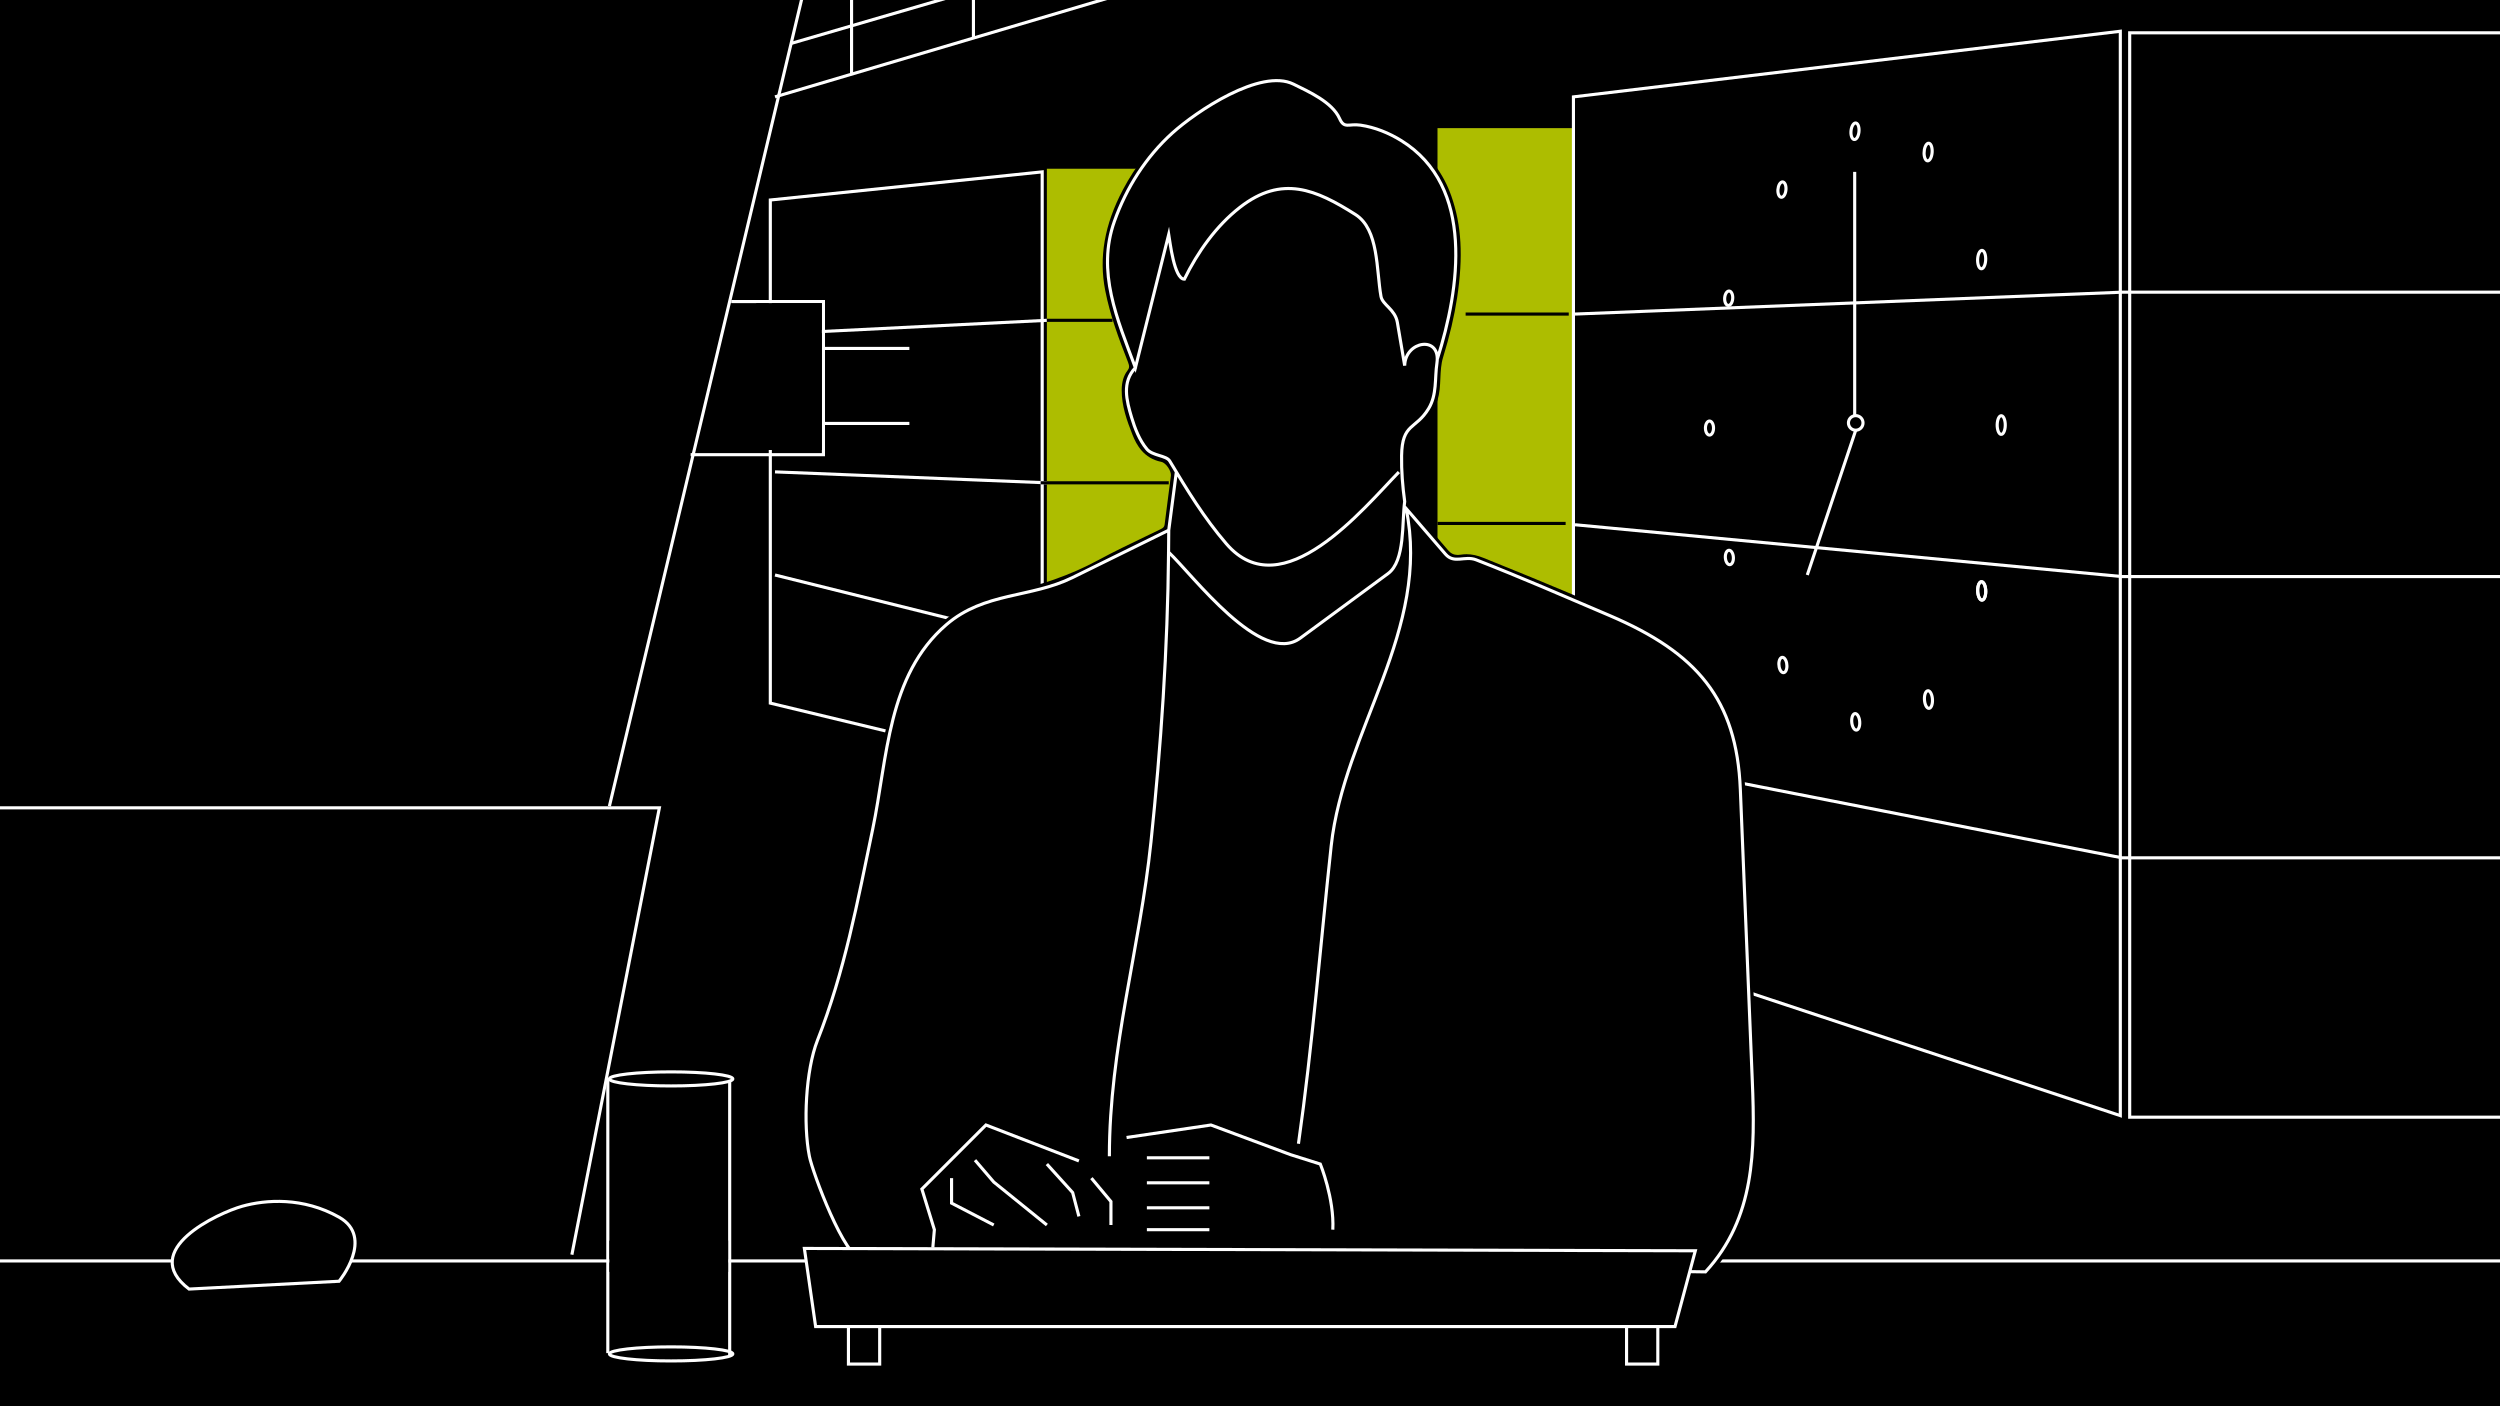 <?xml version="1.0" encoding="iso-8859-1"?>
<!-- Generator: Adobe Illustrator 16.0.4, SVG Export Plug-In . SVG Version: 6.00 Build 0)  -->
<!DOCTYPE svg PUBLIC "-//W3C//DTD SVG 1.1//EN" "http://www.w3.org/Graphics/SVG/1.1/DTD/svg11.dtd">
<svg version="1.1" xmlns="http://www.w3.org/2000/svg" xmlns:xlink="http://www.w3.org/1999/xlink" x="0px" y="0px" width="800px"
	 height="450px" viewBox="0 0 800 450" style="enable-background:new 0 0 800 450;" xml:space="preserve">
<g id="Layer_6">
	<rect width="800" height="450"/>
	<line style="fill:none;stroke:#000000;stroke-miterlimit:10;" x1="336" y1="103.5" x2="356" y2="103.5"/>
</g>
<g id="Layer_3">
	<polyline style="fill:#ADBD00;" points="503.5,280.833 460,280 460,41 504,41 	"/>
	<rect x="681.5" y="10.5" style="fill:none;stroke:#FFFFFF;stroke-miterlimit:10;" width="159" height="347"/>
	<polyline style="fill:none;stroke:#FFFFFF;stroke-miterlimit:10;" points="-9,258.5 211,258.5 183,401.5 	"/>
	<line style="fill:none;stroke:#FFFFFF;stroke-miterlimit:10;" x1="195" y1="258" x2="261" y2="-19"/>
	<polygon style="fill:none;stroke:#FFFFFF;stroke-miterlimit:10;" points="503.5,299 503.5,31 678.5,10 678.5,357 	"/>
	<polyline style="fill:none;stroke:#FFFFFF;stroke-miterlimit:10;" points="827,93.5 679,93.5 504,100.5 504,100.5 	"/>
	<polyline style="fill:none;stroke:#FFFFFF;stroke-miterlimit:10;" points="827,184.5 679,184.5 504,167.916 504,167.916 	"/>
	<polyline style="fill:none;stroke:#FFFFFF;stroke-miterlimit:10;" points="827,274.5 679,274.5 504,240.166 	"/>
	<polygon style="fill:none;stroke:#FFFFFF;stroke-miterlimit:10;" points="333.5,55 333.5,246 246.5,225 246.5,64 	"/>
	<polyline style="fill:#ADBD00;" points="335,54 376,54 379.5,245 335,245 	"/>
	<line style="fill:none;stroke:#FFFFFF;stroke-miterlimit:10;" x1="248" y1="106.832" x2="335" y2="102.5"/>
	<line style="fill:none;stroke:#FFFFFF;stroke-miterlimit:10;" x1="335" y1="154.5" x2="248" y2="151"/>
	<line style="fill:none;stroke:#FFFFFF;stroke-miterlimit:10;" x1="248" y1="184" x2="335" y2="205.666"/>
</g>
<g id="Layer_5">
	<line style="fill:none;stroke:#FFFFFF;stroke-miterlimit:10;" x1="-9" y1="403.5" x2="827" y2="403.5"/>
	<line style="fill:none;stroke:#FFFFFF;stroke-miterlimit:10;" x1="253.162" y1="13.896" x2="366" y2="-19"/>
	<line style="fill:none;stroke:#FFFFFF;stroke-miterlimit:10;" x1="248" y1="31" x2="406.5" y2="-16"/>
</g>
<g id="Layer_7">
	<polyline style="fill:none;stroke:#FFFFFF;stroke-miterlimit:10;" points="234,96.5 263.5,96.5 263.5,110.999 263.5,145.5 
		221,145.5 	"/>
	<line style="fill:none;stroke:#FFFFFF;stroke-miterlimit:10;" x1="291" y1="111.5" x2="264" y2="111.5"/>
	<line style="fill:none;stroke:#FFFFFF;stroke-miterlimit:10;" x1="264" y1="135.5" x2="291" y2="135.5"/>
	<line style="fill:none;stroke:#FFFFFF;stroke-miterlimit:10;" x1="272.5" y1="24" x2="272.5" y2="-16"/>
	<line style="fill:none;stroke:#FFFFFF;stroke-miterlimit:10;" x1="311.5" y1="12" x2="311.5" y2="-19"/>
	<g>
		<g>
			<path style="fill:none;stroke:#FFFFFF;stroke-miterlimit:10;" d="M635.062,191.299c-0.505,1.08-1.323,0.965-1.828-0.251
				c-0.505-1.215-0.505-3.07,0-4.149c0.504-1.083,1.323-0.982,1.828,0.233C635.567,188.348,635.567,190.215,635.062,191.299z"/>
		</g>
		<g>
			<path style="fill:none;stroke:#FFFFFF;stroke-miterlimit:10;" d="M641.643,136.778c-0.186,1.602-0.895,2.552-1.585,2.126
				c-0.69-0.426-1.101-2.058-0.916-3.648c0.185-1.592,0.895-2.55,1.585-2.135C641.418,133.537,641.828,135.175,641.643,136.778z"/>
		</g>
		<g>
			<path style="fill:none;stroke:#FFFFFF;stroke-miterlimit:10;" d="M635.381,82.109c0.185,1.547-0.224,3.225-0.916,3.747
				c-0.692,0.52-1.402-0.307-1.588-1.842c-0.185-1.534,0.224-3.206,0.916-3.736C634.485,79.747,635.196,80.565,635.381,82.109z"/>
		</g>
		<g>
			<path style="fill:none;stroke:#FFFFFF;stroke-miterlimit:10;" d="M617.917,46.43c0.507,0.967,0.508,2.75,0.002,3.977
				c-0.506,1.225-1.328,1.428-1.834,0.461c-0.507-0.963-0.509-2.732-0.002-3.957C616.589,45.684,617.41,45.467,617.917,46.43z"/>
		</g>
		<g>
			<path style="fill:none;stroke:#FFFFFF;stroke-miterlimit:10;" d="M593.93,39.372c0.692,0.167,1.105,1.485,0.921,2.943
				s-0.895,2.493-1.587,2.317c-0.692-0.174-1.105-1.485-0.921-2.934C592.526,40.25,593.237,39.208,593.93,39.372z"/>
		</g>
		<g>
			<path style="fill:none;stroke:#FFFFFF;stroke-miterlimit:10;" d="M569.883,58.41c0.691-0.531,1.404,0.053,1.592,1.309
				c0.188,1.258-0.221,2.703-0.912,3.224c-0.691,0.52-1.404-0.071-1.592-1.319C568.784,60.377,569.192,58.941,569.883,58.41z"/>
		</g>
		<g>
			<path style="fill:none;stroke:#FFFFFF;stroke-miterlimit:10;" d="M552.261,93.956c0.504-0.977,1.324-1.11,1.833-0.291
				c0.509,0.823,0.512,2.287,0.008,3.264c-0.503,0.974-1.324,1.093-1.833,0.27C551.761,96.379,551.757,94.93,552.261,93.956z"/>
		</g>
		<g>
			<path style="fill:none;stroke:#FFFFFF;stroke-miterlimit:10;" d="M545.784,136.412c0.182-1.199,0.889-1.923,1.581-1.614
				c0.691,0.311,1.104,1.544,0.923,2.752c-0.182,1.207-0.889,1.924-1.581,1.603C546.015,138.835,545.603,137.609,545.784,136.412z"
				/>
		</g>
		<g>
			<path style="fill:none;stroke:#FFFFFF;stroke-miterlimit:10;" d="M552.15,178.818c-0.188-1.246,0.218-2.45,0.907-2.691
				c0.689-0.243,1.4,0.576,1.588,1.832c0.188,1.257-0.218,2.468-0.907,2.701C553.049,180.892,552.339,180.066,552.15,178.818z"/>
		</g>
		<g>
			<path style="fill:none;stroke:#FFFFFF;stroke-miterlimit:10;" d="M569.616,214.301c-0.506-1.07-0.509-2.604-0.007-3.434
				c0.502-0.833,1.321-0.646,1.827,0.423c0.506,1.072,0.51,2.622,0.007,3.454C570.94,215.575,570.123,215.374,569.616,214.301z"/>
		</g>
		<g>
			<path style="fill:none;stroke:#FFFFFF;stroke-miterlimit:10;" d="M593.5,233.424c-0.689-0.569-1.1-2.114-0.917-3.456
				c0.183-1.343,0.89-1.98,1.579-1.422c0.689,0.56,1.1,2.113,0.917,3.466C594.897,233.364,594.19,233.994,593.5,233.424z"/>
		</g>
		<g>
			<path style="fill:none;stroke:#FFFFFF;stroke-miterlimit:10;" d="M617.441,226.647c-0.689,0.232-1.397-0.828-1.583-2.364
				c-0.185-1.535,0.223-2.972,0.912-3.214c0.688-0.243,1.397,0.81,1.583,2.354C618.538,224.969,618.13,226.414,617.441,226.647z"/>
		</g>
		<g>
			<path style="fill:none;stroke:#FFFFFF;stroke-miterlimit:10;" d="M635.062,191.298c-0.505,1.08-1.323,0.964-1.828-0.252
				c-0.505-1.214-0.506-3.068-0.001-4.147c0.504-1.083,1.323-0.982,1.828,0.232C635.567,188.346,635.567,190.215,635.062,191.298z"
				/>
		</g>
	</g>
	<circle style="fill:none;stroke:#FFFFFF;stroke-miterlimit:10;" cx="593.833" cy="135.334" r="2.333"/>
	<line style="fill:none;stroke:#FFFFFF;stroke-miterlimit:10;" x1="593.5" y1="55" x2="593.5" y2="133"/>
	<line style="fill:none;stroke:#FFFFFF;stroke-miterlimit:10;" x1="593.833" y1="137.667" x2="578.333" y2="184"/>
</g>
<g id="Layer_8">
	<path style="fill-rule:evenodd;clip-rule:evenodd;" d="M541.098,408.733c-11.406-0.377-23.044-0.508-34.299-0.634
		c-3.487-0.039-6.972-0.078-10.454-0.124c-1.501-0.02-3.029-0.026-4.561-0.026c-1.325,0-8.785,0.018-8.785,0.018v-0.223
		c-8.835-0.122-17.953-0.243-27.158-0.365c-10.296-0.136-20.702-0.274-30.943-0.417c-16.462-0.229-32.838-0.471-49.272-0.713
		l-18.453-0.271c-19.599-0.286-39.198-0.573-58.797-0.874c-2.842-0.044-5.684-0.105-8.526-0.167
		c-4.324-0.094-8.796-0.191-13.19-0.22c-2.635-0.017-4.121-1.566-5.308-3.018c-2.979-3.642-4.96-7.778-6.658-11.705
		c-0.386-0.893-0.776-1.783-1.168-2.675c-3.04-6.925-6.183-14.087-6.775-21.979c-1.042-13.869,0.263-24.938,4.109-34.837
		c6.182-15.915,9.917-32.846,13.528-49.22l0.671-3.041c1.644-7.432,2.943-15.067,4.199-22.451c1.391-8.178,2.83-16.634,4.745-24.87
		c2.673-11.496,7.054-20.587,13.395-27.795c6.093-6.928,14.208-11.439,24.121-13.408c11.167-2.218,20.962-5.651,29.946-10.497
		c5.059-2.729,10.322-5.255,15.412-7.699c1.507-0.724,3.014-1.447,4.518-2.176c0.919-0.445,1.196-0.777,1.287-1.544
		c0.332-2.792,0.702-5.579,1.072-8.366c0.32-2.411,0.641-4.823,0.936-7.237c0.171-1.402-1.522-4.088-3.08-4.402
		c-5.647-1.143-7.953-5.464-9.195-8.616c-1.84-4.667-3.491-9.275-3.476-14.333c0.007-2.599,0.614-4.647,1.855-6.261
		c0.628-0.818,0.667-1.42,0.171-2.684c-2.953-7.528-5.733-14.948-7.3-22.946c-2.07-10.566-0.225-21.1,5.64-32.201
		c8.287-15.685,21.535-27.229,39.378-34.311c2.766-1.098,5.727-1.655,8.8-1.655c9.212,0,18.113,5.019,22.677,12.787
		c0.47,0.8,0.854,1.039,1.709,1.061c14.771,0.384,27.548,9.835,32.552,24.078c3.278,9.329,3.85,19.369,1.855,32.553
		c-0.896,5.918-2.364,12.157-4.489,19.074c-0.667,2.17-0.766,4.395-0.871,6.75c-0.05,1.13-0.103,2.299-0.223,3.456
		c-0.534,5.114-2.784,9.208-6.689,12.167c-2.604,1.973-3.836,4.616-3.998,8.571c-0.146,3.576,0.191,7.214,0.517,10.732
		c0.162,1.751,0.33,3.562,0.438,5.354c0.019,0.304,0.2,0.522,0.546,0.914l0.167,0.191c1.405,1.634,2.815,3.265,4.226,4.895
		c2.514,2.906,5.027,5.812,7.514,8.742c0.851,1.001,1.825,1.468,3.067,1.468c0.292,0,0.604-0.027,0.927-0.081
		c0.619-0.102,1.249-0.153,1.872-0.153c1.73,0,3.469,0.378,5.472,1.19l3.838,1.556c15.041,6.095,30.593,12.397,45.483,19.562
		c11.864,5.707,20.412,12.984,26.131,22.247c4.98,8.065,7.66,17.717,8.193,29.507c1.16,25.618,2.175,51.906,3.07,75.1
		c0.12,3.099,0.265,6.197,0.411,9.296c0.469,9.977,0.953,20.293,0.519,30.476c-0.671,15.736-4.537,27.814-12.166,38.009
		c-2.365,3.159-4.851,4.448-8.579,4.448C541.649,408.742,541.285,408.739,541.098,408.733z"/>
	<path style="fill-rule:evenodd;clip-rule:evenodd;" d="M560.466,326.553c-0.967-25.033-1.938-50.066-3.07-75.094
		c-0.463-10.242-2.552-20.131-8.045-29.026c-6.213-10.062-15.286-16.854-25.714-21.871c-16.105-7.749-32.707-14.374-49.263-21.092
		c-2.223-0.901-4.417-1.37-6.806-0.977c-1.92,0.316-3.579-0.148-4.919-1.728c-3.88-4.571-7.827-9.086-11.735-13.632
		c-0.424-0.493-0.907-0.941-0.953-1.696c-0.325-5.395-1.177-10.756-0.955-16.188c0.153-3.743,1.225-6.927,4.393-9.327
		c3.752-2.844,5.801-6.711,6.298-11.475c0.362-3.465,0.089-6.999,1.132-10.396c1.907-6.209,3.483-12.502,4.456-18.93
		c1.636-10.813,1.884-21.561-1.81-32.072c-4.828-13.742-17.376-23.039-31.635-23.41c-1.251-0.032-1.922-0.492-2.545-1.554
		c-5.951-10.129-19.3-15.054-30.246-10.709c-16.868,6.695-30.25,17.546-38.863,33.849c-5.255,9.947-7.743,20.309-5.543,31.541
		c1.542,7.872,4.335,15.343,7.25,22.773c0.518,1.32,0.669,2.385-0.31,3.658c-1.237,1.608-1.643,3.598-1.648,5.654
		c-0.015,4.939,1.633,9.467,3.406,13.963c1.567,3.975,3.896,7.078,8.463,8.002c2.058,0.415,4.11,3.574,3.875,5.504
		c-0.636,5.203-1.389,10.394-2.007,15.6c-0.149,1.256-0.777,1.81-1.843,2.326c-6.659,3.229-13.383,6.345-19.892,9.855
		c-9.538,5.145-19.624,8.492-30.226,10.598c-9.192,1.826-17.241,5.898-23.564,13.088c-6.959,7.911-10.829,17.287-13.171,27.361
		c-3.637,15.641-5.472,31.624-8.942,47.311c-3.916,17.708-7.656,35.45-14.243,52.407c-4.335,11.158-4.924,22.69-4.044,34.399
		c0.655,8.714,4.47,16.479,7.864,24.332c1.748,4.043,3.695,8.021,6.515,11.469c1.164,1.424,2.399,2.637,4.54,2.65
		c7.242,0.047,14.483,0.275,21.725,0.387c22.564,0.347,45.128,0.674,67.692,1.004c19.65,0.289,39.179,0.58,58.83,0.854
		c19.736,0.275,40.087,0.531,59.087,0.795c0,0.07,0,0.14,0,0.209c4,0,8.28-0.046,12.358,0.008
		c14.905,0.197,29.876,0.266,44.772,0.759c3.821,0.126,6.104-1.108,8.297-4.038c8.335-11.138,11.391-23.915,11.968-37.452
		C561.961,353,560.976,339.778,560.466,326.553z"/>
</g>
<g id="Layer_4">
	<path style="fill:none;stroke:#FFFFFF;stroke-miterlimit:10;" d="M545.75,407L276,403c-5.641,0-15.987-27.852-17-33
		c-2.022-10.277-1.175-27.545,2.583-37.08c8.704-22.088,12.778-44.123,17.669-67.538c4.788-22.917,4.717-49.258,23.587-65.491
		c12.206-10.5,26.969-8.486,40.342-15.065c10.272-5.053,20.545-10.107,30.818-15.161l2.432-18.613L374,169.666
		c0,2.336-0.036,4.677-0.058,7.016c7.767,7.349,29.634,36.72,42.138,27.524c9.362-6.886,18.725-13.771,28.086-20.656
		c5.56-4.089,4.413-16.5,5.333-23.049c-0.666-4.859-1.075-9.788-0.993-14.694c0.176-10.515,4.493-8.223,8.628-15.025
		c2.745-4.515,1.943-9.652,2.681-14.57c1.356-9.052-10.184-7.182-10.316,0.789c-0.782-4.609-1.564-9.218-2.346-13.827
		c-0.714-4.209-4.755-5.6-5.24-8.318c-1.523-8.551-0.643-21.444-8.207-26.229c-12.549-7.939-23.446-12.778-36.916-2.285
		c-7.638,5.95-13.56,14.342-17.792,22.993c-3.257,0-4.61-11.983-5-14.333c-3.556,14.222-7.111,28.444-10.667,42.667
		c-4.365,4.598-2.857,10.47-1.213,15.928c1.061,3.521,2.489,7.236,4.874,10.102c1.828,2.198,6.225,2.001,7.315,3.817
		c5.675,9.459,10.937,18.106,18.099,26.461c17.92,20.906,44.145-11.58,55.242-22.921c-11.097,11.341-37.321,43.828-55.242,22.921
		c-7.162-8.355-12.424-17.002-18.099-26.461c-1.09-1.816-5.487-1.62-7.315-3.817c-2.384-2.866-3.813-6.581-4.874-10.102
		c-1.644-5.458-3.151-11.33,1.213-15.928c-5.825-15.563-12.472-30.674-6.706-46.887c3.803-10.692,10.059-20.553,18.495-28.188
		c7.644-6.918,28.319-20.855,38.811-15.662c4.859,2.405,12.374,5.722,14.734,11.004c1.511,3.382,2.883,1.559,6.708,2.115
		c4.59,0.667,9.103,2.505,13.027,4.937c23.655,14.655,18.688,47.472,11.561,69.848c7.127-22.376,12.095-55.193-11.561-69.848
		c-3.924-2.431-8.437-4.27-13.027-4.937c-3.825-0.556-5.197,1.267-6.708-2.115c-2.36-5.282-9.875-8.599-14.734-11.004
		c-10.492-5.193-31.167,8.744-38.811,15.662c-8.436,7.635-14.692,17.495-18.495,28.188c-5.766,16.213,0.881,31.324,6.706,46.887
		C366.889,103.444,370.444,89.222,374,75c0.39,2.35,1.743,14.333,5,14.333c4.232-8.651,10.155-17.043,17.792-22.993
		c13.469-10.493,24.367-5.655,36.916,2.285c7.564,4.786,6.684,17.678,8.207,26.229c0.484,2.718,4.525,4.109,5.24,8.318
		c0.782,4.609,1.563,9.218,2.346,13.827c0.132-7.971,11.672-9.841,10.316-0.789c-0.737,4.917,0.064,10.055-2.681,14.57
		c-4.135,6.803-8.452,4.51-8.628,15.025c-0.082,4.907,0.327,9.835,0.993,14.694c-0.921,6.549,0.226,18.96-5.333,23.049
		c-9.362,6.885-18.724,13.771-28.086,20.656c-12.503,9.196-34.371-20.175-42.138-27.524c-0.288,30.923-2.424,62.039-5.637,92.763
		C364.743,303.506,355,335.29,355,370c0-34.71,9.743-66.494,13.305-100.556c3.213-30.724,5.349-61.84,5.637-92.763
		c-0.064-0.061-0.13-0.124-0.192-0.182c0.062,0.058,0.128,0.121,0.192,0.182c0.021-2.339,0.058-4.679,0.058-7.016
		c-10.272,5.054-20.545,10.107-30.818,15.161c-13.373,6.579-28.136,4.565-40.342,15.065c-18.87,16.233-18.799,42.573-23.587,65.491
		c-4.892,23.415-8.965,45.45-17.669,67.538c-3.758,9.535-4.605,26.803-2.583,37.08c1.013,5.148,11.359,33,17,33L545.75,407
		c15.891-17.283,15.898-38.861,14.986-61.084c-1.278-31.124-2.556-62.247-3.834-93.37c-1.181-28.756-13.825-43.612-41.766-55.548
		c-14.198-6.065-28.379-12.245-42.767-17.854c-3.637-1.418-7.028,1.413-9.83-1.837c-4.195-4.866-8.39-9.731-12.584-14.597
		c8.017,38.773-19.94,70.863-23.971,107.945c-3.451,31.74-5.968,63.741-10.483,95.346c4.515-31.605,7.033-63.606,10.483-95.346
		c4.031-37.082,31.988-69.172,23.971-107.945c4.195,4.866,8.39,9.731,12.584,14.597c2.802,3.25,6.193,0.419,9.83,1.837
		c14.388,5.609,28.568,11.789,42.767,17.854c27.941,11.936,40.585,26.792,41.766,55.548c1.278,31.124,2.556,62.247,3.834,93.37
		C561.648,368.139,561.641,389.717,545.75,407z"/>
	<g>
	</g>
</g>
<g id="Layer_9">
	<ellipse style="fill:none;stroke:#FFFFFF;stroke-miterlimit:10;" cx="214.75" cy="345.25" rx="19.75" ry="2.25"/>
	<path style="stroke:#FFFFFF;stroke-miterlimit:10;" d="M60.5,412.5l48-2.5c0,0,11.5-14,0-20.5s-23.492-5.612-31-3.5
		C69.923,388.132,44,400,60.5,412.5z"/>
	<line style="stroke:#FFFFFF;stroke-miterlimit:10;" x1="194.5" y1="433" x2="194.5" y2="345"/>
	<ellipse style="fill:none;stroke:#FFFFFF;stroke-miterlimit:10;" cx="214.75" cy="433.25" rx="19.75" ry="2.25"/>
	<line style="stroke:#FFFFFF;stroke-miterlimit:10;" x1="233.5" y1="434" x2="233.5" y2="346"/>
</g>
<g id="Layer_10">
	<polygon style="stroke:#FFFFFF;stroke-miterlimit:10;" points="261,424.5 257.399,399.5 542.5,400.25 536,424.5 	"/>
	<rect x="271.5" y="424.5" style="stroke:#FFFFFF;stroke-miterlimit:10;" width="10" height="12"/>
	<rect x="520.5" y="424.5" style="stroke:#FFFFFF;stroke-miterlimit:10;" width="10" height="12"/>
	<rect x="195" y="397" width="38" height="10"/>
</g>
<g id="Layer_11">
	<rect x="242" y="97" width="21" height="47"/>
</g>
<g id="Layer_12">
	<path style="fill:none;stroke:#FFFFFF;stroke-miterlimit:10;" d="M360.5,364l27-4l25.5,9.5l9.5,3c0,0,4.5,11,4,21"/>
	<polyline style="fill:none;stroke:#FFFFFF;stroke-miterlimit:10;" points="298.5,399.25 299,393.5 295,380.5 315.5,360 
		345.25,371.5 	"/>
	<polyline style="fill:none;stroke:#FFFFFF;stroke-miterlimit:10;" points="312,371.25 318,378.25 335,392 	"/>
	<polyline style="fill:none;stroke:#FFFFFF;stroke-miterlimit:10;" points="335,372.5 343.25,381.625 345.25,389.25 	"/>
	<polyline style="fill:none;stroke:#FFFFFF;stroke-miterlimit:10;" points="304.5,377 304.5,385 318,392 	"/>
	<polyline style="fill:none;stroke:#FFFFFF;stroke-miterlimit:10;" points="349.25,377 355.5,384.5 355.5,392 	"/>
	<line style="fill:none;stroke:#FFFFFF;stroke-miterlimit:10;" x1="367" y1="386.5" x2="387" y2="386.5"/>
	<line style="fill:none;stroke:#FFFFFF;stroke-miterlimit:10;" x1="367" y1="370.5" x2="387" y2="370.5"/>
	<path style="fill:none;stroke:#FFFFFF;stroke-miterlimit:10;" d="M408.494,554"/>
	<line style="fill:none;stroke:#FFFFFF;stroke-miterlimit:10;" x1="367" y1="378.5" x2="387" y2="378.5"/>
	<line style="fill:none;stroke:#FFFFFF;stroke-miterlimit:10;" x1="367" y1="393.5" x2="387" y2="393.5"/>
</g>
<g id="Layer_13">
	<line style="fill:none;stroke:#000000;stroke-miterlimit:10;" x1="469" y1="100.5" x2="502" y2="100.5"/>
	<line style="fill:none;stroke:#000000;stroke-miterlimit:10;" x1="460" y1="167.5" x2="501" y2="167.5"/>
	<line style="fill:none;stroke:#000000;stroke-miterlimit:10;" x1="335" y1="102.5" x2="356" y2="102.5"/>
	<line style="fill:none;stroke:#000000;stroke-miterlimit:10;" x1="333" y1="154.5" x2="374" y2="154.5"/>
</g>
</svg>
